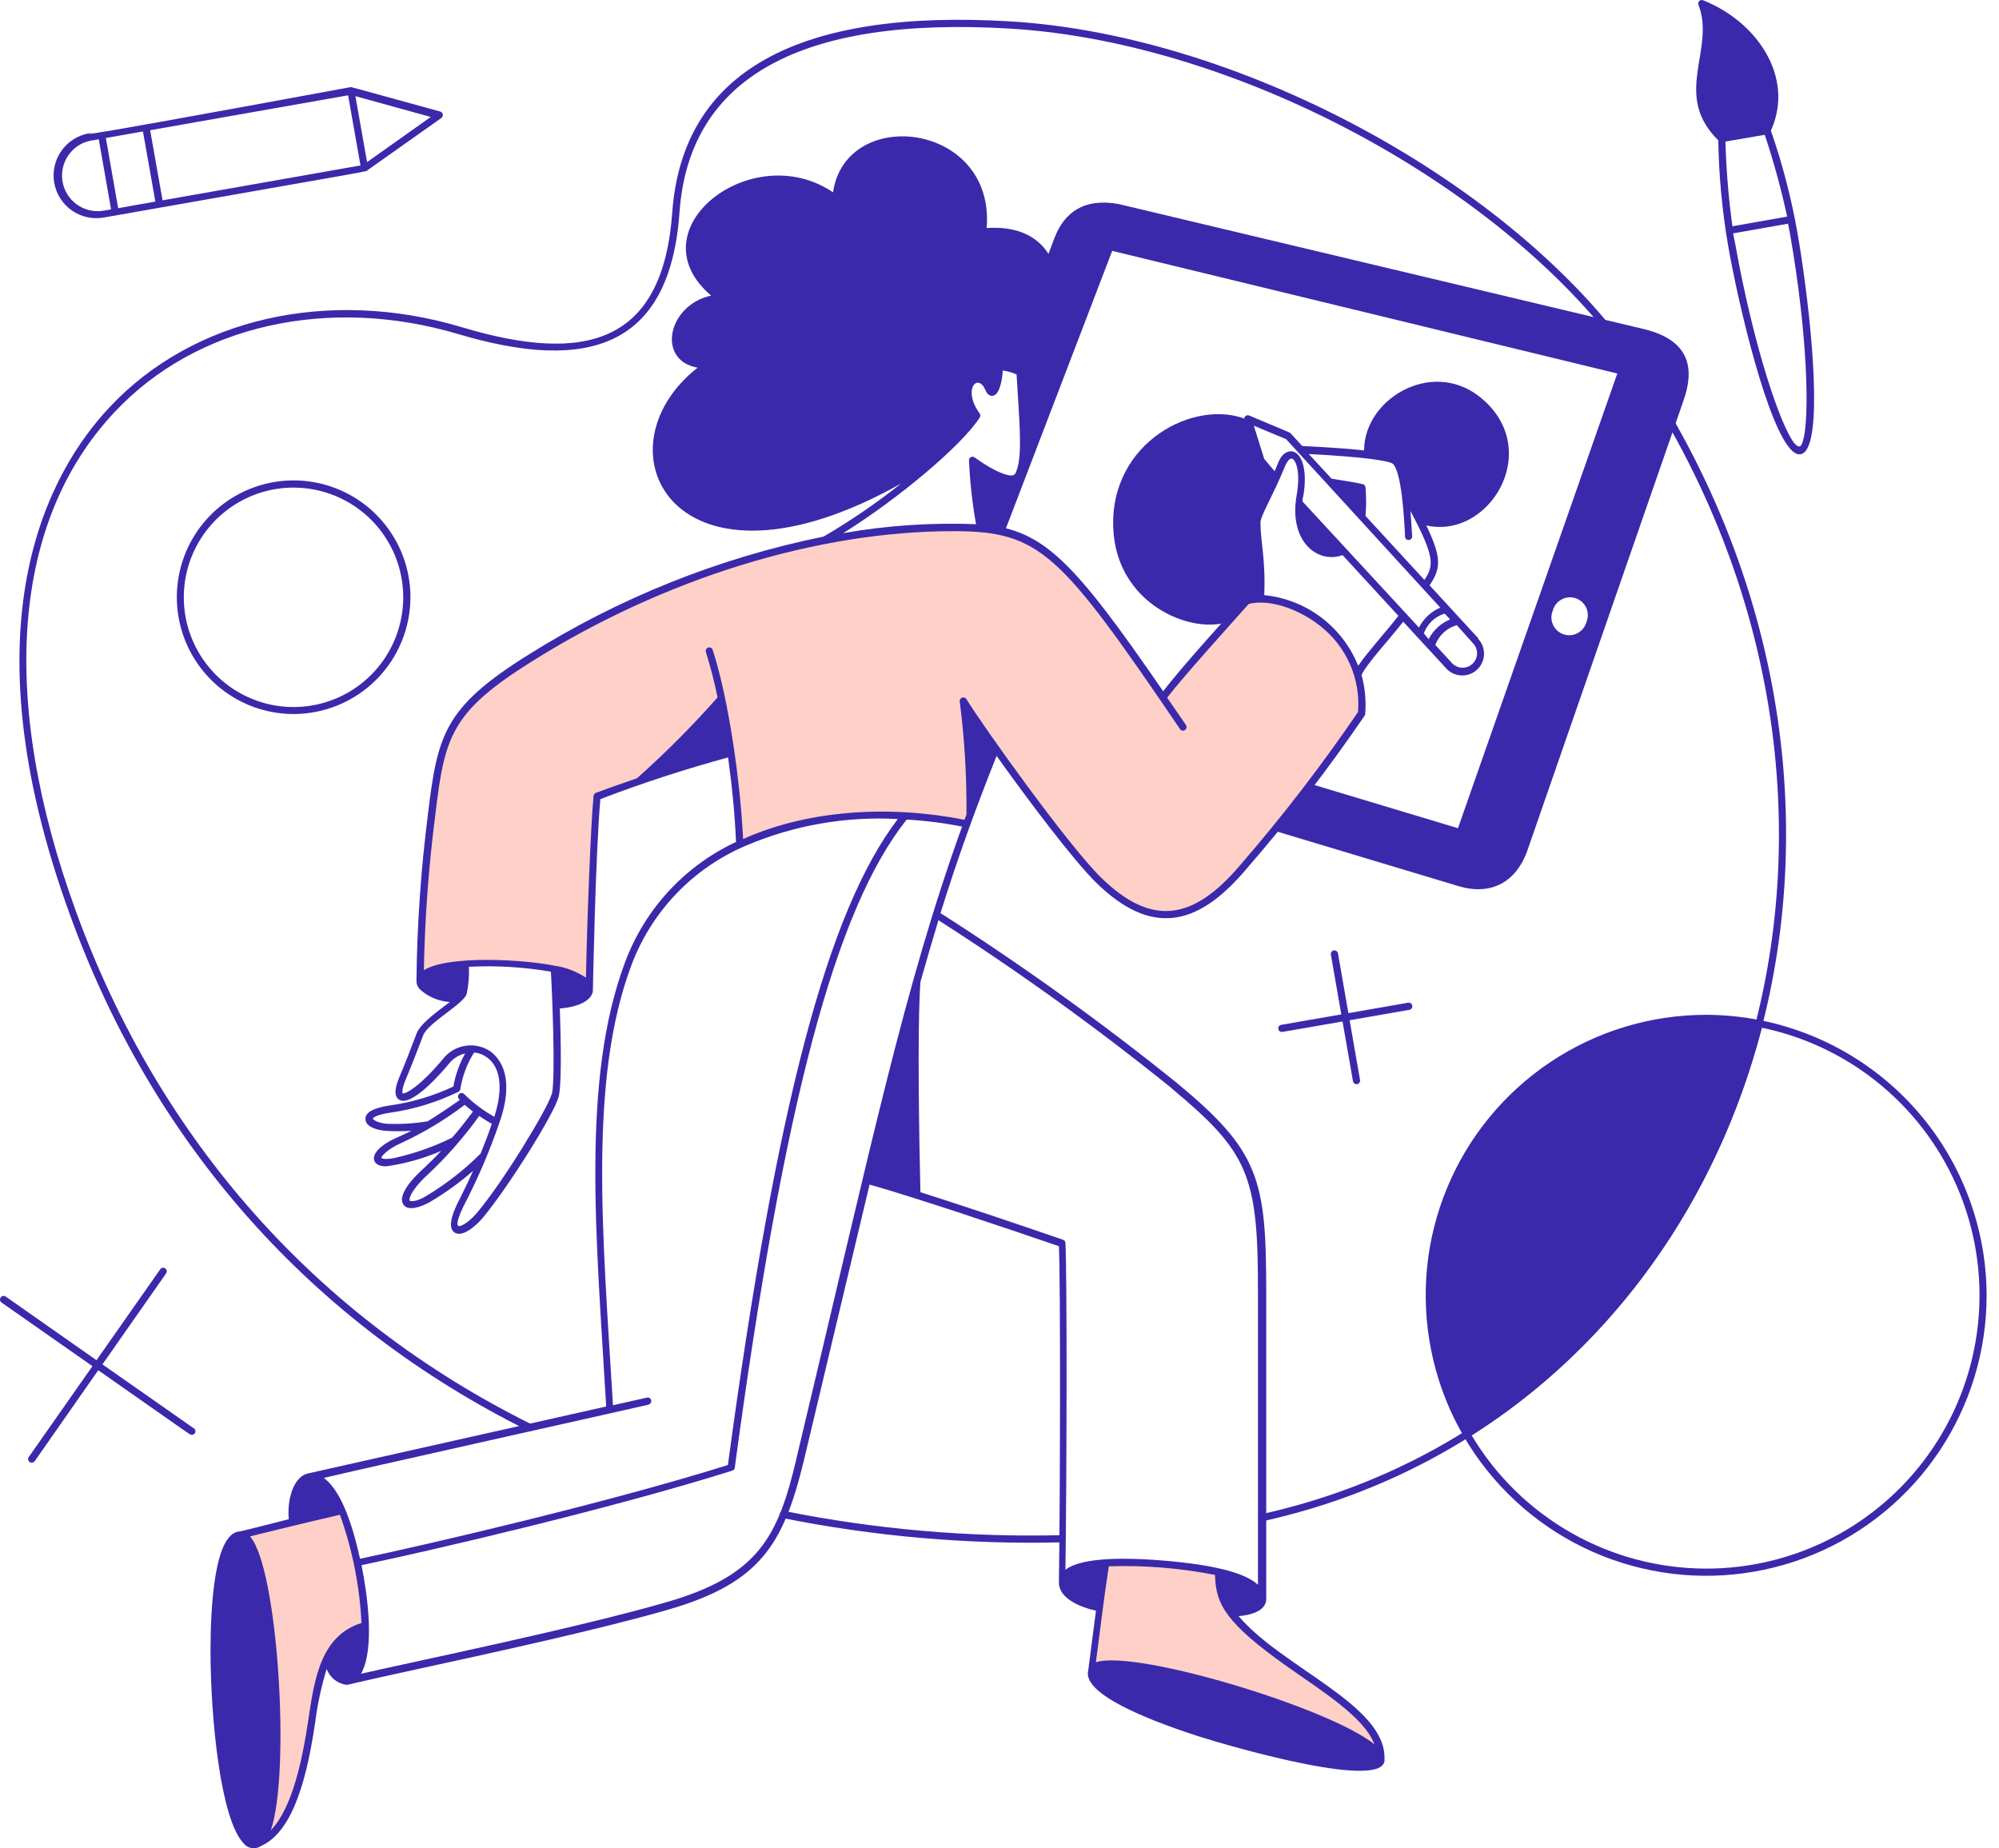 <svg width="53" height="49" viewBox="0 0 53 49" fill="none" xmlns="http://www.w3.org/2000/svg">
<path d="M43.592 8.726L29.665 5.411C28.748 5.242 28.223 5.623 27.958 6.306L27.75 6.858C28.278 7.789 27.803 9.419 27.043 9.869C27.22 11.598 27.176 12.432 26.988 12.665C26.8 12.897 26.361 13.007 25.839 12.924C25.893 13.288 25.967 13.649 26.06 14.004C26.254 14.021 26.447 14.051 26.637 14.095L29.488 6.651L42.88 9.902L38.656 21.957L34.753 20.783C34.452 21.172 34.126 21.587 33.772 22.02L38.681 23.496C39.432 23.722 40.153 23.479 40.487 22.573L44.631 10.632C44.924 9.811 44.843 9.032 43.592 8.726ZM42.062 16.49C42.045 16.553 42.016 16.611 41.976 16.662C41.935 16.713 41.885 16.755 41.828 16.785C41.771 16.816 41.708 16.834 41.644 16.84C41.579 16.845 41.514 16.837 41.453 16.816C41.392 16.795 41.336 16.762 41.288 16.718C41.24 16.675 41.201 16.622 41.175 16.563C41.148 16.504 41.134 16.44 41.133 16.375C41.132 16.31 41.145 16.246 41.17 16.186C41.186 16.124 41.216 16.066 41.256 16.015C41.296 15.964 41.346 15.922 41.403 15.892C41.46 15.861 41.523 15.843 41.588 15.837C41.652 15.832 41.717 15.84 41.778 15.861C41.84 15.882 41.896 15.915 41.944 15.959C41.992 16.002 42.03 16.055 42.057 16.114C42.083 16.173 42.097 16.237 42.098 16.302C42.099 16.366 42.087 16.431 42.062 16.49Z" fill="#3B29AB"/>
<path d="M36.005 17.872C36.101 18.207 36.135 18.557 36.104 18.905C35.13 20.331 34.075 21.702 32.947 23.009C31.634 24.534 30.48 24.667 29.124 23.327C28.295 22.498 26.115 19.498 25.533 18.581C25.662 19.589 25.721 20.604 25.709 21.62C25.682 21.695 25.629 21.846 25.629 21.846C23.627 21.438 21.409 21.548 19.608 22.399C19.551 21.094 19.39 19.795 19.127 18.515C18.436 19.297 17.698 20.035 16.917 20.725C16.492 20.871 16.088 21.001 15.812 21.117C15.74 21.822 15.621 24.915 15.608 26.244C15.608 26.056 15.331 25.838 14.688 25.692C13.909 25.55 13.116 25.503 12.326 25.553C11.497 25.609 11.144 25.791 11.119 25.982C11.138 24.51 11.241 23.041 11.425 21.581C11.702 19.485 11.854 18.819 14.028 17.438C16.594 15.838 19.444 14.747 22.422 14.223C23.623 14.012 24.843 13.939 26.06 14.004C27.61 14.14 28.361 14.888 30.831 18.482C31.267 17.899 32.657 16.369 33.06 15.913C33.988 15.662 35.587 16.446 36.005 17.872Z" fill="#FFD0C7"/>
<path d="M36.592 46.599C36.432 45.647 29.173 43.492 28.93 44.271C28.991 43.846 29.242 41.887 29.316 41.426C30.321 41.385 31.326 41.467 32.311 41.669C32.287 42.049 32.398 42.426 32.626 42.732C33.639 44.113 36.631 45.218 36.592 46.599Z" fill="#FFD0C7"/>
<path d="M9.682 43.097C9.449 43.144 9.233 43.251 9.053 43.407C8.873 43.563 8.737 43.762 8.657 43.986C8.457 44.52 8.324 45.077 8.26 45.644C8.072 46.934 7.726 48.494 6.878 48.859C7.79 48.199 7.309 40.691 6.387 40.691C7.017 40.55 7.434 40.415 9.083 40.042C9.442 41.022 9.644 42.053 9.682 43.097Z" fill="#FFD0C7"/>
<path d="M39.25 10.535C40.979 11.933 39.435 14.427 37.69 13.897C37.576 13.67 37.433 13.399 37.253 13.068C37.239 12.77 37.151 12.479 36.999 12.223C36.737 12.11 36.455 12.049 36.17 12.043C36.076 10.629 37.938 9.471 39.25 10.535Z" fill="#3B29AB"/>
<path d="M33.424 12.217L33.841 12.667C33.565 13.294 33.328 13.662 33.325 13.861C33.325 14.361 33.474 14.888 33.422 15.869C33.299 15.866 33.176 15.88 33.057 15.91L32.554 16.49C31.546 16.816 29.599 16.001 29.516 14.004C29.419 11.706 31.709 10.546 33.071 11.129L33.424 12.217Z" fill="#3B29AB"/>
<path d="M5.127 37.859L2.716 36.172L4.404 33.76C4.418 33.74 4.424 33.714 4.42 33.689C4.416 33.664 4.402 33.642 4.382 33.628C4.361 33.613 4.336 33.607 4.311 33.611C4.286 33.615 4.264 33.629 4.249 33.65L2.558 36.061L0.15 34.373C0.139 34.366 0.128 34.361 0.115 34.358C0.103 34.356 0.09 34.355 0.078 34.358C0.066 34.36 0.054 34.365 0.043 34.372C0.033 34.379 0.024 34.388 0.017 34.398C0.003 34.419 -0.003 34.444 0.001 34.469C0.005 34.494 0.019 34.516 0.039 34.531L2.451 36.219L0.763 38.627C0.753 38.642 0.747 38.658 0.745 38.676C0.744 38.693 0.747 38.711 0.755 38.726C0.763 38.741 0.776 38.754 0.791 38.763C0.806 38.772 0.823 38.777 0.84 38.777C0.856 38.777 0.871 38.773 0.885 38.767C0.899 38.76 0.911 38.75 0.92 38.738L2.605 36.327C5.252 38.18 5.033 38.036 5.067 38.036C5.089 38.042 5.113 38.038 5.134 38.027C5.154 38.016 5.17 37.998 5.177 37.975C5.185 37.953 5.184 37.929 5.175 37.908C5.165 37.886 5.149 37.869 5.127 37.859Z" fill="#3B29AB"/>
<path d="M37.443 26.661C37.441 26.649 37.437 26.637 37.43 26.626C37.424 26.616 37.415 26.606 37.404 26.599C37.394 26.592 37.383 26.587 37.37 26.584C37.358 26.582 37.345 26.581 37.333 26.584L35.75 26.86L35.474 25.274C35.469 25.25 35.455 25.228 35.434 25.213C35.414 25.199 35.388 25.193 35.363 25.197C35.351 25.199 35.339 25.204 35.328 25.21C35.318 25.217 35.309 25.226 35.301 25.236C35.294 25.246 35.289 25.258 35.286 25.27C35.284 25.283 35.284 25.295 35.286 25.308L35.562 26.893L33.977 27.169C33.952 27.172 33.929 27.184 33.913 27.203C33.897 27.222 33.889 27.247 33.891 27.272C33.893 27.297 33.905 27.32 33.924 27.336C33.944 27.352 33.968 27.36 33.993 27.357C34.015 27.357 34.01 27.357 35.595 27.081L35.872 28.664C35.876 28.686 35.887 28.706 35.904 28.721C35.921 28.735 35.943 28.744 35.965 28.744C35.98 28.744 35.993 28.741 36.006 28.735C36.019 28.729 36.03 28.72 36.039 28.709C36.048 28.698 36.054 28.686 36.058 28.672C36.061 28.659 36.062 28.645 36.059 28.631L35.783 27.048L37.366 26.772C37.378 26.77 37.39 26.765 37.401 26.759C37.412 26.752 37.421 26.743 37.428 26.733C37.435 26.723 37.44 26.711 37.443 26.698C37.446 26.686 37.446 26.674 37.443 26.661Z" fill="#3B29AB"/>
<path d="M7.785 18.93C7.173 18.93 6.574 18.748 6.065 18.408C5.555 18.067 5.159 17.584 4.924 17.018C4.69 16.452 4.628 15.829 4.748 15.229C4.867 14.628 5.162 14.076 5.595 13.643C6.028 13.21 6.58 12.915 7.181 12.796C7.782 12.676 8.404 12.738 8.97 12.972C9.536 13.207 10.019 13.603 10.36 14.113C10.7 14.622 10.882 15.22 10.882 15.833C10.881 16.654 10.554 17.441 9.974 18.022C9.393 18.602 8.606 18.929 7.785 18.93ZM7.785 12.927C7.21 12.926 6.647 13.097 6.168 13.416C5.689 13.735 5.316 14.19 5.095 14.721C4.875 15.253 4.817 15.838 4.929 16.402C5.041 16.967 5.319 17.485 5.725 17.892C6.132 18.299 6.651 18.576 7.215 18.689C7.78 18.801 8.365 18.743 8.897 18.523C9.428 18.302 9.883 17.929 10.202 17.45C10.521 16.971 10.691 16.409 10.691 15.833C10.69 15.062 10.384 14.324 9.839 13.779C9.294 13.234 8.556 12.928 7.785 12.927Z" fill="#3B29AB"/>
<path d="M20.751 40.246C20.726 40.24 20.705 40.225 20.691 40.204C20.677 40.183 20.672 40.158 20.676 40.133C20.681 40.108 20.696 40.086 20.717 40.072C20.739 40.059 20.764 40.053 20.789 40.058C23.212 40.545 25.681 40.76 28.151 40.699C28.163 40.699 28.175 40.701 28.187 40.705C28.198 40.71 28.209 40.716 28.218 40.725C28.227 40.733 28.234 40.743 28.239 40.755C28.244 40.766 28.247 40.778 28.247 40.79C28.248 40.816 28.238 40.84 28.22 40.859C28.203 40.877 28.179 40.888 28.154 40.89C25.67 40.95 23.187 40.735 20.751 40.246Z" fill="#3B29AB"/>
<path d="M33.361 40.26C33.356 40.236 33.36 40.21 33.374 40.189C33.387 40.168 33.408 40.153 33.432 40.147C46.092 37.337 51.335 21.968 43.424 9.946C40.286 5.165 32.979 1.135 26.792 0.759C21.223 0.422 18.27 2.057 18.016 5.629C17.762 9.201 15.61 9.886 12.154 8.858C8.699 7.831 5.196 8.623 3.039 10.924C0.318 13.819 -0.044 18.529 2.022 24.183C4.232 30.247 8.409 34.94 14.091 37.76C14.113 37.771 14.131 37.791 14.139 37.815C14.147 37.838 14.146 37.864 14.135 37.887C14.124 37.91 14.104 37.927 14.081 37.936C14.057 37.944 14.031 37.942 14.008 37.931C8.279 35.089 4.064 30.357 1.854 24.25C-0.967 16.515 1.301 12.496 2.912 10.789C5.122 8.433 8.713 7.623 12.229 8.67C15.541 9.667 17.579 9.104 17.825 5.615C18.102 1.922 21.11 0.223 26.803 0.568C33.043 0.95 40.416 5.021 43.584 9.842C51.594 22.034 46.2 37.509 33.474 40.332C33.462 40.335 33.449 40.335 33.437 40.333C33.424 40.331 33.413 40.326 33.402 40.32C33.392 40.313 33.383 40.304 33.375 40.294C33.368 40.284 33.363 40.272 33.361 40.26Z" fill="#3B29AB"/>
<path d="M11.666 2.955C9.138 2.262 9.321 2.306 9.29 2.311C-0.301 4.079 3.122 3.389 2.357 3.535C2.21 3.561 2.07 3.616 1.945 3.696C1.819 3.776 1.711 3.88 1.626 4.002C1.453 4.248 1.386 4.553 1.438 4.849C1.491 5.145 1.659 5.408 1.905 5.58C2.151 5.752 2.456 5.819 2.752 5.767C10.229 4.452 9.685 4.557 9.743 4.513L11.696 3.132C11.713 3.122 11.726 3.107 11.733 3.089C11.741 3.072 11.744 3.052 11.741 3.033C11.737 3.014 11.729 2.997 11.715 2.983C11.702 2.969 11.685 2.959 11.666 2.955ZM4.31 5.311L3.981 3.452L9.229 2.527L9.558 4.386L4.31 5.311ZM3.133 5.519L2.807 3.659L3.79 3.485L4.119 5.344L3.133 5.519ZM2.716 5.59C2.474 5.623 2.229 5.561 2.032 5.417C1.835 5.273 1.701 5.059 1.659 4.819C1.616 4.578 1.669 4.331 1.804 4.128C1.94 3.926 2.149 3.783 2.387 3.731L2.619 3.693L2.945 5.552L2.716 5.59ZM9.732 4.298L9.423 2.549L11.42 3.101L9.732 4.298Z" fill="#3B29AB"/>
<path d="M47.65 6.137C47.489 5.229 47.255 4.335 46.952 3.463C47.59 2.052 46.59 0.577 45.156 0.008C45.139 0 45.12 -0.002 45.102 0.002C45.083 0.005 45.066 0.014 45.053 0.027C45.04 0.04 45.031 0.057 45.027 0.075C45.023 0.093 45.025 0.112 45.032 0.129C45.493 1.314 44.325 2.505 45.557 3.72C45.573 4.646 45.658 5.57 45.813 6.483C46.09 8.09 46.877 11.391 47.526 11.96C47.711 12.123 47.863 12.04 47.954 11.811C48.311 10.902 47.927 7.698 47.65 6.137ZM45.747 3.753L46.789 3.574C47.027 4.285 47.225 5.009 47.383 5.742L45.932 5.999C45.83 5.254 45.768 4.505 45.747 3.753ZM47.584 11.764C47.225 11.339 46.496 9.22 46.001 6.436L45.949 6.187L47.407 5.93C47.424 6.01 47.438 6.09 47.454 6.17C47.935 8.905 47.982 11.109 47.8 11.695C47.753 11.869 47.684 11.875 47.584 11.759V11.764Z" fill="#3B29AB"/>
<path d="M39.196 16.924L37.903 15.518C38.295 14.944 38.212 14.623 37.35 13.032C37.338 12.718 37.243 12.413 37.074 12.148C36.93 12.004 36.074 11.897 34.527 11.825C34.199 11.466 34.21 11.474 34.182 11.463L33.118 11.015C33.102 11.009 33.083 11.007 33.065 11.011C33.047 11.014 33.031 11.023 33.018 11.035C33.005 11.047 32.995 11.063 32.99 11.081C32.986 11.098 32.986 11.117 32.991 11.134L33.348 12.239C33.348 12.27 33.348 12.239 33.737 12.678C33.461 13.289 33.24 13.634 33.24 13.855C33.24 14.35 33.381 14.85 33.339 15.769C33.239 15.774 33.139 15.789 33.041 15.814C33.023 15.819 33.007 15.828 32.994 15.841C32.585 16.311 31.337 17.667 30.84 18.327C28.436 14.833 27.663 14.065 26.088 13.908C26.036 13.631 25.992 13.322 25.959 13.029C26.296 13.071 26.699 13.082 26.948 12.855C27.381 12.46 27.24 11.496 27.152 9.913C28.334 9.129 28.765 5.867 26.16 6.046C26.39 3.24 22.426 2.781 22.086 5.099C19.937 3.64 16.799 6.088 18.854 7.836C17.708 8.085 17.395 9.551 18.495 9.748C15.732 11.921 17.895 16.186 23.892 12.819C23.241 13.336 22.554 13.806 21.837 14.225C19.056 14.791 16.4 15.855 13.998 17.366C11.788 18.747 11.6 19.474 11.349 21.565C11.161 23.031 11.058 24.506 11.042 25.984C11.039 26.027 11.044 26.07 11.058 26.11C11.072 26.15 11.094 26.187 11.122 26.219C11.342 26.424 11.626 26.546 11.926 26.564C11.633 26.791 11.158 27.117 11.048 27.393C10.893 27.799 10.791 28.073 10.584 28.567C10.537 28.683 10.39 29.04 10.584 29.155C10.909 29.354 11.688 28.462 11.918 28.183C12.024 28.055 12.17 27.966 12.332 27.929C12.18 28.202 12.075 28.497 12.02 28.805C11.481 29.059 10.906 29.23 10.316 29.31C9.899 29.374 9.686 29.492 9.689 29.664C9.691 29.835 9.882 29.94 10.202 29.979C10.437 29.994 10.672 29.994 10.907 29.979C10.796 30.037 10.691 30.084 10.592 30.128C10.125 30.321 9.863 30.573 9.921 30.763C9.945 30.84 10.023 30.921 10.236 30.921C10.739 30.852 11.231 30.715 11.697 30.512C11.506 30.716 11.341 30.876 11.172 31.031C10.741 31.434 10.57 31.766 10.7 31.943C10.829 32.12 11.186 31.99 11.396 31.868C11.804 31.629 12.189 31.351 12.545 31.039C12.44 31.273 12.329 31.505 12.213 31.735C11.937 32.255 11.885 32.564 12.05 32.675C12.263 32.818 12.625 32.492 12.799 32.288C13.489 31.459 14.694 29.526 14.81 29.081C14.893 28.78 14.873 27.614 14.843 26.736C15.346 26.7 15.699 26.515 15.719 26.266C15.719 26.238 15.79 22.59 15.918 21.186C17.027 20.761 18.157 20.393 19.304 20.081C19.409 20.838 19.486 21.617 19.514 22.322C18.16 22.953 17.108 24.089 16.581 25.487C15.393 28.628 15.815 32.86 16.072 37.288L8.189 39.058C7.752 39.141 7.611 39.81 7.656 40.277C7.412 40.337 6.578 40.553 6.363 40.6C5.686 40.622 5.584 42.572 5.581 43.738C5.581 45.599 5.857 48.246 6.457 48.867C6.508 48.935 6.584 48.981 6.668 48.995C6.752 49.01 6.838 48.992 6.91 48.945C7.807 48.555 8.156 47.011 8.357 45.66C8.418 45.181 8.52 44.708 8.661 44.246C8.701 44.356 8.77 44.453 8.861 44.527C8.952 44.601 9.062 44.649 9.178 44.666C9.266 44.666 9.031 44.694 11.012 44.263C12.992 43.832 15.94 43.191 17.716 42.674C20.158 41.97 20.771 40.94 21.307 38.746C21.655 37.293 22.812 32.421 23.055 31.404C24.185 31.724 26.431 32.473 28.075 33.039C28.121 34.031 28.108 39.829 28.075 41.956C28.075 42.379 28.646 42.611 29.058 42.702C29.011 43.039 28.884 44.058 28.854 44.276C28.679 44.89 30.345 45.569 31.779 46.033C32.649 46.309 36.825 47.519 36.707 46.619C36.74 45.196 33.991 44.21 32.84 42.846C33.154 42.821 33.566 42.713 33.572 42.398V34.238C33.572 31.258 33.384 30.515 31.207 28.714C29.201 27.098 27.108 25.594 24.936 24.208C25.384 22.766 25.856 21.465 26.423 20.04C27.285 21.25 28.458 22.802 29.055 23.393C30.503 24.813 31.724 24.589 33.016 23.073C34.149 21.77 35.205 20.402 36.179 18.976C36.19 18.963 36.196 18.947 36.196 18.93C36.224 18.582 36.192 18.232 36.099 17.896C36.229 17.606 36.781 17.021 37.204 16.482L38.345 17.722C38.396 17.778 38.458 17.823 38.527 17.855C38.596 17.887 38.67 17.904 38.746 17.907C38.822 17.91 38.898 17.898 38.969 17.872C39.04 17.846 39.105 17.806 39.161 17.754C39.217 17.703 39.262 17.641 39.293 17.572C39.325 17.503 39.343 17.428 39.346 17.353C39.349 17.277 39.337 17.201 39.311 17.13C39.284 17.059 39.244 16.994 39.193 16.938L39.196 16.924ZM36.93 12.297C37.163 12.518 37.229 13.758 37.251 14.165V14.228C37.252 14.252 37.263 14.274 37.28 14.291C37.298 14.307 37.321 14.316 37.345 14.316C37.358 14.316 37.37 14.314 37.382 14.309C37.394 14.304 37.405 14.296 37.414 14.287C37.423 14.278 37.43 14.267 37.435 14.255C37.44 14.243 37.442 14.23 37.441 14.217C37.428 13.996 37.414 13.789 37.395 13.546C38.035 14.75 38.027 14.99 37.765 15.374L36.204 13.678C36.226 13.427 36.226 13.173 36.204 12.921C36.203 12.901 36.195 12.882 36.182 12.867C36.169 12.851 36.152 12.841 36.132 12.836C35.999 12.803 35.726 12.756 35.303 12.689L34.701 12.037C36.212 12.115 36.85 12.223 36.93 12.297ZM25.975 11.071C25.985 11.055 25.991 11.036 25.991 11.017C25.991 10.998 25.985 10.979 25.975 10.963C25.508 10.322 25.925 9.877 26.122 10.333C26.185 10.485 26.271 10.505 26.329 10.491C26.511 10.455 26.572 10.057 26.588 9.822C26.714 9.841 26.837 9.876 26.953 9.927C27.019 11.109 27.119 12.029 26.953 12.477C26.931 12.54 26.917 12.59 26.837 12.604C26.757 12.618 26.442 12.562 25.84 12.126C25.826 12.116 25.808 12.109 25.791 12.108C25.773 12.107 25.756 12.111 25.74 12.119C25.724 12.127 25.712 12.14 25.703 12.155C25.694 12.171 25.69 12.188 25.691 12.206C25.716 12.773 25.779 13.338 25.878 13.897C24.699 13.851 23.519 13.93 22.357 14.134C23.832 13.214 25.492 11.817 25.975 11.071ZM10.23 29.791C9.99 29.761 9.893 29.683 9.887 29.664C9.882 29.644 9.932 29.562 10.352 29.498C10.976 29.409 11.583 29.222 12.15 28.946C12.165 28.94 12.178 28.93 12.187 28.917C12.197 28.905 12.203 28.89 12.205 28.874C12.259 28.529 12.383 28.199 12.57 27.904C12.667 27.912 12.761 27.941 12.846 27.99C13.266 28.23 13.36 28.819 13.106 29.608C12.813 29.443 12.543 29.24 12.305 29.004C12.287 28.986 12.263 28.976 12.238 28.976C12.213 28.976 12.19 28.986 12.172 29.004C12.163 29.012 12.156 29.023 12.151 29.035C12.146 29.046 12.143 29.059 12.143 29.071C12.143 29.084 12.146 29.096 12.151 29.108C12.156 29.12 12.163 29.13 12.172 29.139L12.191 29.161C11.851 29.399 11.575 29.584 11.338 29.727C10.97 29.789 10.597 29.81 10.225 29.791H10.23ZM10.479 30.697C10.202 30.752 10.122 30.713 10.111 30.697C10.1 30.68 10.233 30.476 10.664 30.291C11.25 30.018 11.806 29.683 12.321 29.291C12.39 29.352 12.465 29.412 12.539 29.47C12.332 29.747 12.155 29.97 11.987 30.161C11.505 30.399 10.997 30.579 10.473 30.697H10.479ZM11.307 31.705C11.031 31.871 10.876 31.854 10.86 31.829C10.843 31.805 10.86 31.595 11.307 31.172C11.825 30.692 12.293 30.16 12.705 29.586C12.813 29.661 12.926 29.73 13.039 29.794C12.948 30.07 12.849 30.321 12.741 30.584C12.31 31.015 11.827 31.391 11.305 31.705H11.307ZM14.622 29.017C14.52 29.388 13.357 31.31 12.647 32.153C12.387 32.459 12.183 32.523 12.153 32.503C12.122 32.484 12.07 32.387 12.376 31.81C12.709 31.154 12.996 30.475 13.235 29.78C13.727 28.399 13.125 27.94 12.926 27.827C12.736 27.724 12.516 27.69 12.304 27.731C12.092 27.773 11.9 27.886 11.763 28.053C11.117 28.832 10.738 29.009 10.675 28.987C10.675 28.987 10.633 28.918 10.752 28.631C10.937 28.189 11.048 27.899 11.219 27.451C11.351 27.106 12.296 26.622 12.374 26.346C12.424 26.111 12.444 25.871 12.432 25.631C13.159 25.594 13.888 25.637 14.605 25.761C14.636 26.2 14.735 28.603 14.63 29.017H14.622ZM17.194 37.238C17.218 37.231 17.239 37.216 17.252 37.194C17.265 37.172 17.269 37.147 17.263 37.122C17.26 37.11 17.255 37.098 17.248 37.088C17.241 37.078 17.232 37.069 17.221 37.063C17.21 37.057 17.199 37.052 17.186 37.051C17.174 37.049 17.162 37.05 17.15 37.053L16.252 37.255C15.976 32.7 15.6 28.609 16.749 25.567C17.014 24.868 17.417 24.23 17.935 23.69C18.452 23.151 19.073 22.721 19.76 22.427C21.035 21.881 22.419 21.637 23.804 21.714C21.937 24.161 20.583 29.31 19.299 38.84C16.089 39.846 11.343 40.945 9.545 41.326C9.393 40.625 9.092 39.542 8.584 39.183C9.189 39.031 16.733 37.349 17.202 37.238H17.194ZM8.169 45.633C8.017 46.638 7.755 47.931 7.18 48.522C7.705 47.022 7.374 41.569 6.628 40.732C7.133 40.611 7.733 40.456 9.012 40.158C9.343 41.081 9.536 42.048 9.584 43.028C8.506 43.368 8.335 44.497 8.169 45.633ZM34.096 44.16C35.019 44.815 36.174 45.519 36.439 46.246C35.287 45.293 30.121 43.721 29.055 44.069C29.226 42.798 29.215 42.746 29.398 41.525C30.343 41.494 31.288 41.571 32.215 41.754C32.226 42.547 32.538 43.05 34.096 44.16ZM31.058 28.849C33.099 30.548 33.356 31.153 33.353 34.238V42.014C33.055 41.738 32.342 41.495 30.809 41.37C29.472 41.263 28.599 41.346 28.248 41.616C28.284 39.213 28.293 33.694 28.248 32.951C28.248 32.932 28.241 32.914 28.23 32.9C28.218 32.885 28.203 32.874 28.185 32.868C27.036 32.47 25.572 31.979 24.403 31.606C24.373 30.299 24.315 27.316 24.403 26.034C24.564 25.462 24.721 24.929 24.881 24.396C27.022 25.766 29.085 27.253 31.063 28.849H31.058ZM21.113 38.688C20.625 40.73 20.127 41.768 17.666 42.478C15.354 43.149 10.987 44.05 9.573 44.373C9.948 43.699 9.736 42.252 9.586 41.495C11.399 41.116 16.197 40.003 19.415 38.989C19.432 38.984 19.447 38.974 19.459 38.96C19.471 38.946 19.478 38.93 19.481 38.912C20.782 29.244 22.147 24.106 24.039 21.728C24.532 21.756 25.023 21.818 25.508 21.913C23.959 26.205 23.102 30.357 21.111 38.688H21.113ZM36.005 18.877C35.04 20.294 33.993 21.653 32.87 22.949C31.638 24.393 30.541 24.589 29.185 23.258C28.312 22.399 26.061 19.253 25.622 18.532C25.61 18.514 25.592 18.501 25.572 18.494C25.552 18.487 25.53 18.487 25.51 18.494C25.49 18.501 25.472 18.514 25.46 18.532C25.449 18.55 25.443 18.571 25.445 18.593C25.573 19.587 25.633 20.59 25.624 21.592C25.605 21.639 25.588 21.686 25.572 21.733C23.608 21.346 21.456 21.457 19.702 22.244C19.633 20.78 19.329 18.559 18.895 17.228C18.892 17.216 18.886 17.205 18.878 17.196C18.869 17.186 18.86 17.178 18.849 17.173C18.838 17.167 18.826 17.164 18.813 17.163C18.801 17.162 18.788 17.163 18.777 17.167C18.753 17.175 18.733 17.193 18.721 17.215C18.71 17.238 18.708 17.265 18.716 17.289C18.84 17.684 18.943 18.085 19.025 18.49C18.355 19.246 17.642 19.962 16.887 20.634C16.476 20.772 16.094 20.91 15.799 21.02C15.782 21.027 15.768 21.038 15.757 21.052C15.746 21.066 15.74 21.083 15.738 21.101C15.666 21.78 15.561 24.501 15.536 25.921C15.295 25.76 15.022 25.653 14.735 25.606H14.722C13.956 25.443 11.893 25.31 11.238 25.722C11.264 24.344 11.365 22.968 11.542 21.601C11.788 19.532 11.954 18.877 14.1 17.537C17.616 15.327 21.685 14.082 25.265 14.082C27.583 14.082 28.094 14.634 31.287 19.33C31.294 19.34 31.302 19.349 31.313 19.356C31.323 19.363 31.334 19.368 31.347 19.37C31.359 19.373 31.371 19.372 31.383 19.37C31.395 19.367 31.407 19.362 31.417 19.355C31.438 19.341 31.453 19.319 31.458 19.294C31.463 19.269 31.458 19.244 31.445 19.222C31.27 18.968 31.105 18.725 30.945 18.496C31.411 17.891 32.679 16.496 33.11 16.01C33.737 15.861 34.552 16.217 35.044 16.628C35.375 16.897 35.635 17.242 35.803 17.634C35.97 18.026 36.04 18.452 36.005 18.877ZM36.005 17.64C35.8 17.132 35.459 16.691 35.021 16.363C34.583 16.034 34.064 15.832 33.519 15.778C33.56 14.838 33.419 14.344 33.419 13.861C33.419 13.665 33.743 13.167 34.071 12.358C34.135 12.203 34.215 12.145 34.254 12.159C34.353 12.187 34.491 12.502 34.378 13.131C34.163 14.352 34.931 14.957 35.596 14.717L37.077 16.327C36.687 16.822 36.232 17.319 36.019 17.64H36.005ZM34.533 13.294C34.533 13.25 34.533 13.209 34.552 13.165C34.663 12.543 34.552 12.06 34.292 11.974C34.234 11.957 34.016 11.93 33.881 12.286C33.853 12.358 33.823 12.427 33.795 12.493L33.519 12.167L33.243 11.286L34.099 11.643L38.187 16.109C37.942 16.213 37.742 16.4 37.621 16.637L34.533 13.294ZM37.751 16.791C37.796 16.667 37.869 16.555 37.965 16.464C38.061 16.373 38.177 16.305 38.303 16.267L38.447 16.421C38.201 16.523 37.999 16.709 37.878 16.946L37.751 16.791ZM39.044 17.595C39.006 17.631 38.962 17.659 38.914 17.677C38.866 17.695 38.814 17.704 38.763 17.702C38.711 17.7 38.66 17.687 38.614 17.665C38.567 17.643 38.525 17.612 38.491 17.573L38.055 17.098C38.102 16.972 38.178 16.86 38.277 16.768C38.376 16.677 38.495 16.61 38.624 16.573L39.044 17.043C39.081 17.078 39.111 17.121 39.131 17.169C39.152 17.216 39.162 17.267 39.162 17.319C39.162 17.371 39.152 17.422 39.131 17.469C39.111 17.517 39.081 17.56 39.044 17.595Z" fill="#3B29AB"/>
<path d="M45.239 26.904C43.768 26.904 42.33 27.339 41.107 28.156C39.884 28.973 38.93 30.134 38.367 31.493C37.803 32.852 37.656 34.347 37.943 35.789C38.229 37.232 38.937 38.557 39.977 39.597C41.017 40.638 42.342 41.346 43.784 41.633C45.227 41.921 46.722 41.773 48.081 41.211C49.44 40.648 50.602 39.695 51.419 38.472C52.236 37.249 52.672 35.811 52.672 34.34C52.666 32.37 51.881 30.483 50.489 29.09C49.096 27.697 47.209 26.911 45.239 26.904ZM45.239 41.586C43.985 41.585 42.753 41.26 41.662 40.64C40.572 40.021 39.661 39.13 39.018 38.053C42.797 35.655 45.526 31.824 46.714 27.247C48.469 27.612 50.027 28.615 51.086 30.062C52.145 31.51 52.629 33.298 52.445 35.082C52.262 36.865 51.424 38.518 50.092 39.719C48.761 40.921 47.032 41.586 45.239 41.586Z" fill="#3B29AB"/>
</svg>
